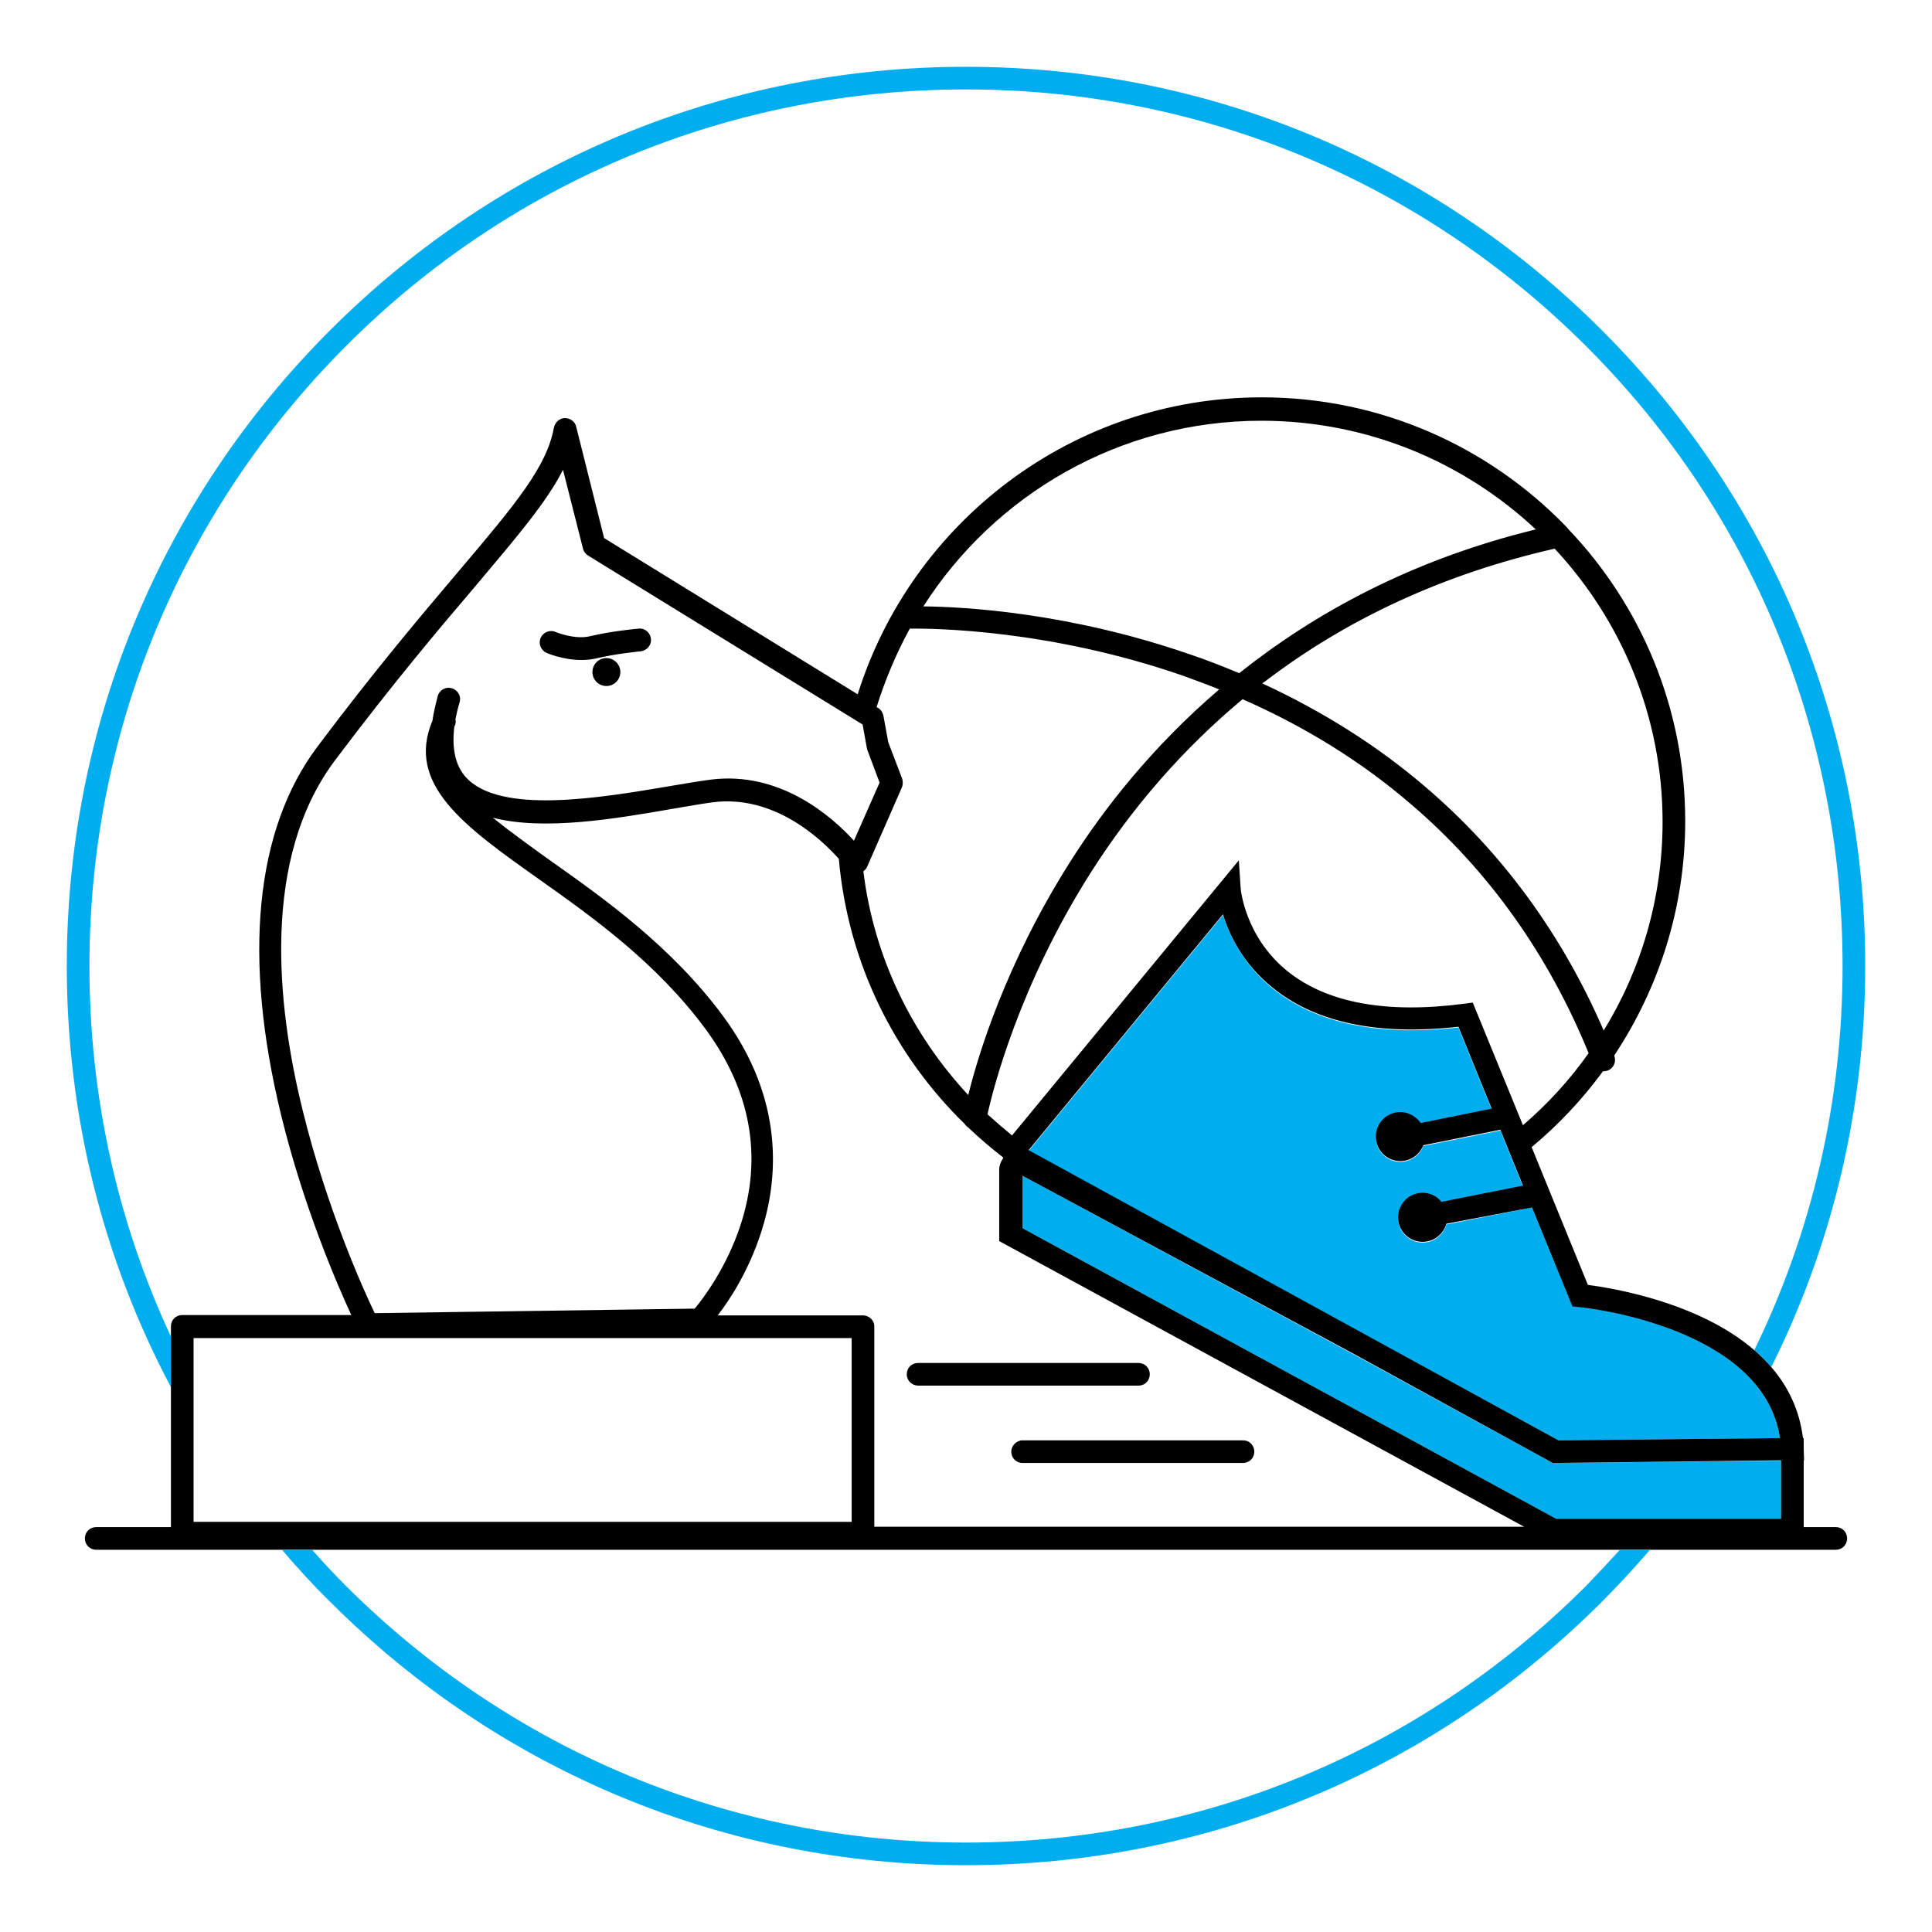 <?xml version="1.0" encoding="utf-8"?>
<!-- Generator: Adobe Illustrator 21.1.0, SVG Export Plug-In . SVG Version: 6.00 Build 0)  -->
<svg version="1.1" id="Layer_1" xmlns="http://www.w3.org/2000/svg" xmlns:xlink="http://www.w3.org/1999/xlink" x="0px" y="0px"
	 viewBox="0 0 512 512" style="enable-background:new 0 0 512 512;" xml:space="preserve">
<style type="text/css">
	.st0{fill:#FFFFFF;stroke:#00AEEF;stroke-width:6;stroke-miterlimit:10;}
	.st1{fill:#FFFFFF;stroke:#000000;stroke-width:6;stroke-linecap:round;stroke-linejoin:round;stroke-miterlimit:10;}
	.st2{fill:#FFFFFF;stroke:#00AEEF;stroke-width:6.296;stroke-miterlimit:10;}
	.st3{fill:#FFFFFF;stroke:#000000;stroke-width:6.296;stroke-linecap:round;stroke-linejoin:round;stroke-miterlimit:10;}
	.st4{fill:#00AEEF;}
	.st5{fill:none;}
	.st6{fill:none;stroke:#FFFFFF;stroke-width:0;stroke-linecap:round;stroke-linejoin:round;}
	.st7{fill:none;stroke:#00AEEF;stroke-width:0;stroke-linecap:round;stroke-linejoin:round;}
	.st8{fill:#FFFFFF;stroke:#000000;stroke-width:6;stroke-miterlimit:10;}
	.st9{fill:none;stroke:#000000;stroke-width:6;stroke-miterlimit:10;}
	.st10{fill:#00AEEF;stroke:#000000;stroke-width:6;stroke-miterlimit:10;}
	.st11{fill:none;stroke:#000000;stroke-width:6;stroke-linecap:round;stroke-linejoin:round;stroke-miterlimit:10;}
	.st12{fill:#00AEEF;stroke:#000000;stroke-width:6;stroke-linecap:round;stroke-linejoin:round;stroke-miterlimit:10;}
	.st13{fill:#FFFFFF;}
</style>
<path class="st4" d="M429.2,410.8c-2.9,3.2-5.9,6.4-8.9,9.5c-43.9,43.9-102.2,68-164.3,68s-120.4-24.2-164.3-68
	c-3.1-3.1-6-6.2-8.9-9.5h-8c4,4.7,8.2,9.3,12.7,13.7c45,45,104.9,69.8,168.5,69.8s123.5-24.8,168.5-69.8c4.4-4.4,8.6-9,12.7-13.7
	H429.2z"/>
<path class="st4" d="M45.3,354.2c-14.2-30.4-21.6-63.7-21.6-98.2c0-62.1,24.2-120.4,68-164.3s102.2-68,164.3-68s120.4,24.2,164.3,68
	s68,102.2,68,164.3c0,35.9-8.1,70.5-23.4,101.8c1.6,1.4,3.1,2.9,4.5,4.5c16.3-32.6,24.9-68.8,24.9-106.3
	c0-63.7-24.8-123.5-69.8-168.5c-45-45-104.9-69.8-168.5-69.8S132.5,42.5,87.5,87.5c-45,45-69.8,104.9-69.8,168.5
	c0,39.6,9.6,77.7,27.6,111.6V354.2z"/>
<polygon class="st4" points="411.5,387.7 358.3,358.7 271,311.6 271,325.5 412.6,402.6 472,402.6 472,387.1 "/>
<path class="st4" d="M418.5,346.3l-1.8-0.2L406,320l-22.7,4.5c-0.8,2.8-3.3,4.8-6.3,4.8c-3.6,0-6.5-2.9-6.5-6.5s2.9-6.5,6.5-6.5
	c2,0,3.9,0.9,5,2.4l21.6-4.3l-6-14.8l-20.4,4.1c-0.9,2.4-3.3,4.2-6.1,4.2c-3.6,0-6.5-2.9-6.5-6.5c0-3.6,2.9-6.5,6.5-6.5
	c2.3,0,4.3,1.2,5.4,2.9l18.8-3.8l-8.8-21.7c-21.3,2.4-37.9-1.1-49.3-10.4c-7.8-6.4-11.4-14.1-13.1-19.4l-51.5,62.5L413,381.7
	l58.7-0.6C467.3,351.3,419,346.4,418.5,346.3z"/>
<path d="M464.9,357.8c-14.7-12.7-37.4-16.4-44.1-17.3l-14.9-36.5c7.1-5.9,13.4-12.6,18.9-20.1c0.1,0,0.1,0,0.2,0
	c0.4,0,0.7-0.1,1.1-0.2c1.5-0.6,2.3-2.3,1.7-3.9c0,0,0-0.1,0-0.1c11.8-17.8,18.8-39.1,18.8-62.1c0-30-11.8-57.3-31-77.4
	c-0.2-0.3-0.5-0.6-0.7-0.8c-20.4-21-48.9-34.1-80.5-34.1c-50.2,0-92.8,33.1-107.1,78.7l-67.2-41.4l-7.4-29.5c-0.3-1.4-1.6-2.3-3-2.3
	c-1.4,0-2.6,1.1-2.9,2.5c-1.9,10.4-10.1,20.2-25.1,37.9c-9.9,11.7-22.3,26.3-37.6,46.7c-16.5,22-19.8,55.8-9.6,97.6
	c5.9,24.2,14.8,44.8,18.6,53H48.3c-1.7,0-3,1.3-3,3v2.5v13.5v37.2H25.5c-1.7,0-3,1.3-3,3s1.3,3,3,3h49.3h8h346.4h8h49.3
	c1.7,0,3-1.3,3-3s-1.3-3-3-3H478V387l0.1,0l-0.1-3v-2.9h-0.2c-0.9-7.5-4-13.7-8.3-18.7C468,360.7,466.5,359.2,464.9,357.8z
	 M471.7,381.1l-58.7,0.6l-140.4-76.9l51.5-62.5c1.6,5.3,5.2,13,13.1,19.4c11.4,9.3,28,12.8,49.3,10.4l8.8,21.7l-18.8,3.8
	c-1.2-1.7-3.2-2.9-5.4-2.9c-3.6,0-6.5,2.9-6.5,6.5c0,3.6,2.9,6.5,6.5,6.5c2.8,0,5.1-1.7,6.1-4.2l20.4-4.1l6,14.8l-21.6,4.3
	c-1.2-1.5-3-2.4-5-2.4c-3.6,0-6.5,2.9-6.5,6.5s2.9,6.5,6.5,6.5c3,0,5.5-2,6.3-4.8L406,320l10.7,26.2l1.8,0.2
	C419,346.4,467.3,351.3,471.7,381.1z M51.3,354.6h174.4v48.7H51.3V354.6z M88.7,201.6c15.2-20.2,27.5-34.8,37.4-46.4
	c11.2-13.3,18.8-22.2,23.1-30.7l5.3,20.9c0.2,0.8,0.7,1.4,1.3,1.8l72.8,44.8l1.1,6.1c0,0.2,0.1,0.4,0.1,0.5l3.3,8.8l-6.8,15.4
	c-5.9-6.5-19.6-18.5-37.9-16.2c-3.2,0.4-7.1,1.1-11.3,1.8c-17.8,3-44.7,7.6-53.7-2.5c-2.7-3-3.7-7.5-3-13.3c0-0.1,0-0.1,0.1-0.2
	c0.3-0.6,0.3-1.2,0.2-1.8c0.3-1.4,0.6-2.9,1.1-4.5c0.5-1.6-0.5-3.3-2.1-3.7c-1.6-0.5-3.3,0.5-3.7,2.1c-0.6,2.3-1.1,4.4-1.4,6.5
	c-7.1,16.9,8.5,28,28.1,41.9c14.7,10.4,31.3,22.3,44.2,39.7c12.1,16.4,15.3,34,9.3,52.2c-3.7,11.2-9.9,19.4-12.1,22L99.3,348
	c-2.9-6-12.7-27.7-19.1-53.8C73.3,266.3,69.3,227.6,88.7,201.6z M334.3,111.5c28.1,0,53.7,11,72.7,28.8c-32.8,8-58.5,22.1-78.6,38.1
	c-4.3-1.8-8.6-3.5-13.1-5c-31.8-11-59.5-12.6-70.6-12.7C263.6,131.1,296.7,111.5,334.3,111.5z M228.7,348.6h-38.5
	c3.1-4,8.1-11.6,11.4-21.7c4.6-13.9,6.6-35.3-10.1-57.8c-13.5-18.2-31.3-30.9-45.6-41c-6-4.3-11.1-8-15.3-11.4
	c13.5,3.5,32.4,0.3,47.3-2.3c4.3-0.7,8-1.4,11.1-1.8c16.1-2,28.5,9.6,33.3,15c2.4,27.5,14.7,52.1,33.4,70.3c0.2,0.4,0.6,0.7,0.9,0.9
	c2.9,2.8,6,5.4,9.2,7.9c0,0.1,0,0.2,0.1,0.2c-0.7,0.9-1.1,2-1.1,3.1v18.9l139.1,75.7H231.7v-53.2C231.7,350,230.4,348.6,228.7,348.6
	z M390.3,265.7L388,266c-20.6,2.7-36.4-0.2-46.9-8.7c-11.2-9.1-12.3-21.7-12.3-21.8l-0.5-7.5l-60.1,72.9c-2.2-1.8-4.4-3.7-6.5-5.6
	c1.5-6.8,8.4-34.1,27.2-63.8c11.3-17.8,24.9-33.3,40.4-46.2c16.6,7.3,31.6,16.6,44.6,27.8c20.5,17.5,36.4,39.8,47.1,66
	c-5,7.1-10.9,13.5-17.4,19.1L390.3,265.7z M377.7,208.5c-12.7-10.9-27.2-20-43.2-27.4c0.2-0.1,0.4-0.3,0.6-0.4
	c22.1-16.9,47.9-28.7,76.9-35.3c17.7,19,28.6,44.5,28.6,72.4c0,20.2-5.7,39.2-15.6,55.3C413.9,247.5,398,225.8,377.7,208.5z
	 M241.1,166.6c6.6-0.1,37.2,0.3,72.2,12.4c3.3,1.2,6.6,2.4,9.8,3.7c-17.5,15-30.4,31.3-39.5,45.7c-17,26.8-24.4,51.2-27,61.8
	c-14.9-16-25-36.5-27.8-59.3c0.4-0.3,0.8-0.7,1-1.2l9.2-21c0.3-0.7,0.3-1.5,0.1-2.3l-3.7-9.7l-1.3-7.1c-0.2-0.8-0.7-1.6-1.4-2
	l-0.4-0.2C234.6,180.1,237.5,173.2,241.1,166.6z M412.6,402.6L271,325.5v-13.9l87.4,47l53.1,29.1l60.5-0.7v15.5H412.6z"/>
<path d="M243.3,367.2h58.4c1.7,0,3-1.3,3-3s-1.3-3-3-3h-58.4c-1.7,0-3,1.3-3,3S241.7,367.2,243.3,367.2z"/>
<path d="M268,384.7c0,1.7,1.3,3,3,3h58.4c1.7,0,3-1.3,3-3s-1.3-3-3-3H271C269.4,381.7,268,383.1,268,384.7z"/>
<path d="M144.8,173c0.2,0.1,4.4,1.9,9.2,1.9c1.3,0,2.6-0.1,3.9-0.4c4.9-1.2,11.8-1.9,11.9-1.9c1.6-0.2,2.9-1.6,2.7-3.3
	c-0.2-1.7-1.6-2.9-3.3-2.7c-0.3,0-7.5,0.7-12.8,2c-4.1,1-9.1-1.1-9.1-1.1c-1.5-0.7-3.3,0-4,1.5C142.6,170.5,143.3,172.3,144.8,173z"
	/>
<circle cx="160.7" cy="178.1" r="3.7"/>
</svg>
